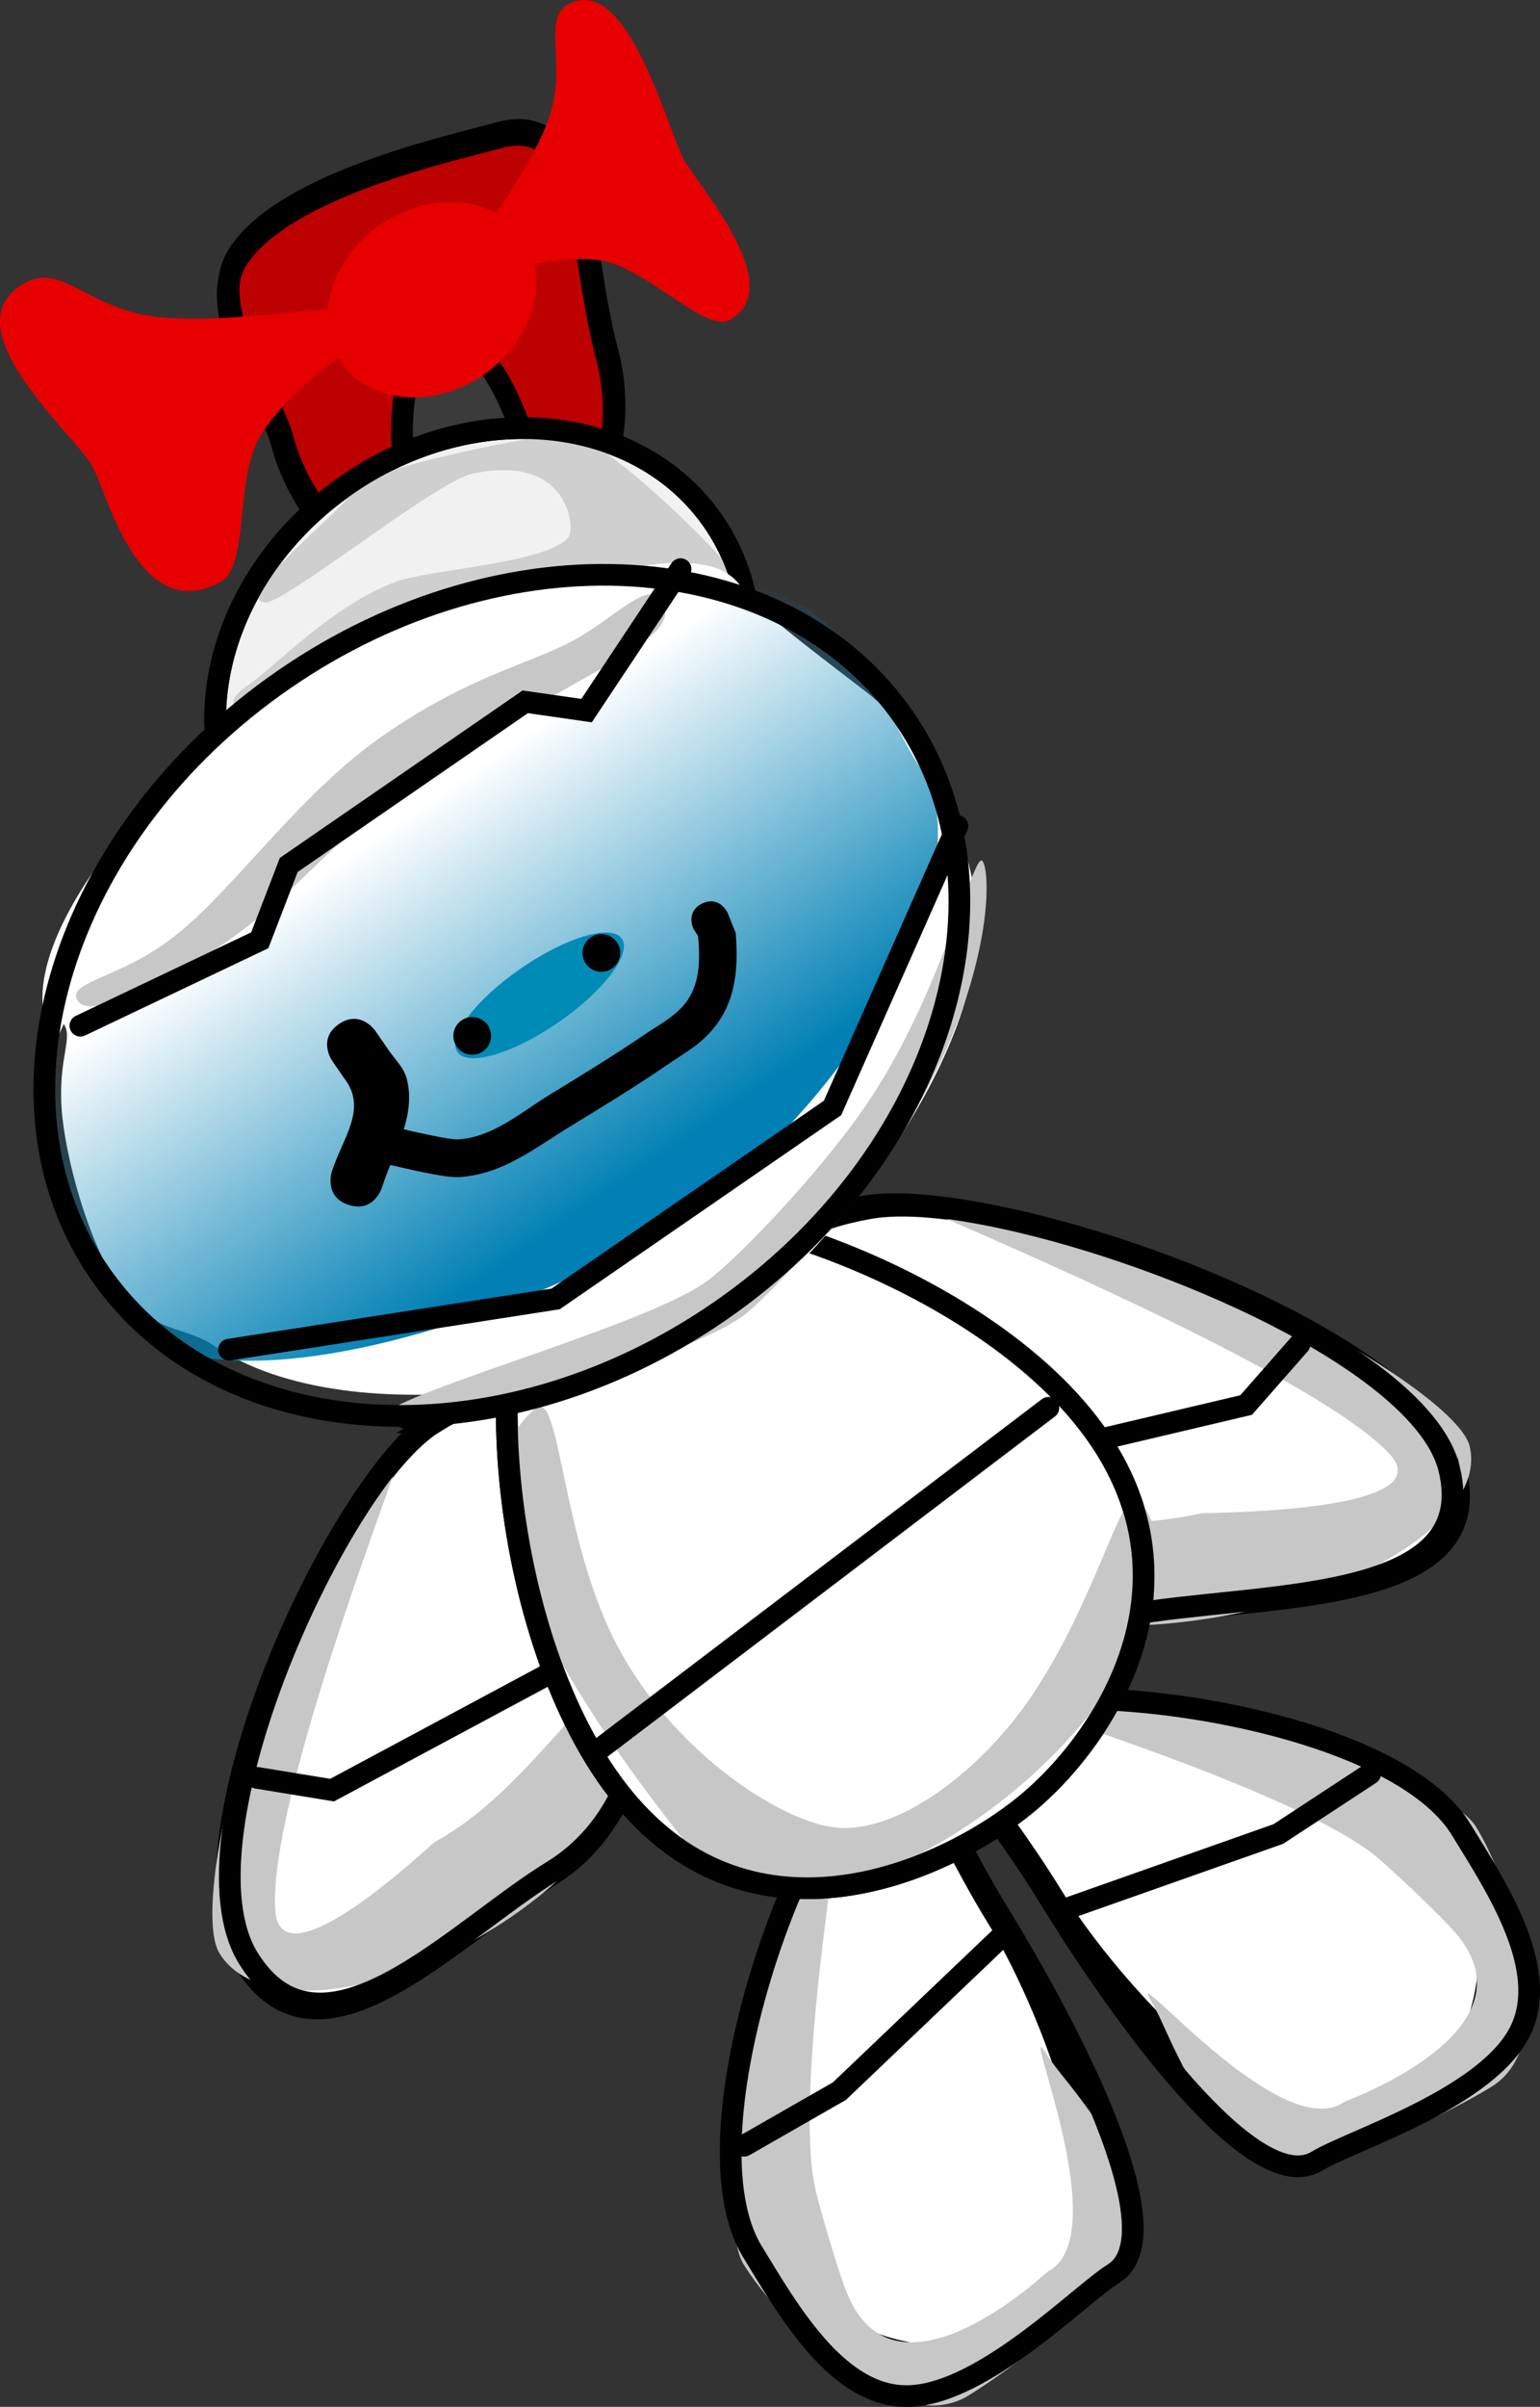 <svg version="1.1" xmlns="http://www.w3.org/2000/svg" xmlns:xlink="http://www.w3.org/1999/xlink" width="355.085" height="554.616" viewBox="0,0,355.085,554.616"><rect x="0" y="0" width="355.085" height="554.616" fill="#333333" stroke="none"/><defs><linearGradient x1="297.13" y1="210" x2="353.054" y2="291.13" gradientUnits="userSpaceOnUse" id="color-1"><stop offset="0" stop-color="#0080b4" stop-opacity="0"/><stop offset="1" stop-color="#0080b4"/></linearGradient></defs><g transform="translate(-230.68,-3.342)"><g data-paper-data="{&quot;isPaintingLayer&quot;:true}" fill-rule="nonzero" stroke-width="5" stroke-linejoin="miter" stroke-miterlimit="10" stroke-dasharray="" stroke-dashoffset="0" style="mix-blend-mode: normal"><g data-paper-data="{&quot;index&quot;:null}"><path d="M566.201,426.402c16.31,26.585 4.531,54.703 -10.13,63.698c-6.05,3.712 -18.732,7.741 -32.302,0.739c-19.316,-9.967 -40.769,-34.783 -50.35,-50.398c-16.31,-26.585 -28.196,-33.165 -13.534,-42.16c14.661,-8.995 90.005,1.536 106.316,28.12z" fill="#ffffff" stroke="#000000" stroke-linecap="butt"/><path d="M570.979,424.228c7.859,12.81 20.51,49.594 3.558,59.994c-7.765,4.764 -34.25,19.086 -49.44,15.378c-17.97,-4.386 -24.552,-27.887 -28.811,-34.829c-7.367,-12.007 29.716,33.521 44.458,22.837c0.308,-0.223 44.843,-16.044 25.685,-38.704c-3.62,-4.281 -15.438,-15.299 -18.406,-17.742c-18.04,-14.848 -81.647,-34.206 -81.02,-34.591c16.952,-10.4 96.116,14.846 103.976,27.656z" fill="#c7c7c7" stroke="none" stroke-linecap="butt"/><path d="M567.554,424.886c8.029,13.086 21.365,32.981 13.112,47.479c-8.513,14.956 -38.864,24.383 -46.309,28.951c-14.661,8.995 -45.597,-34.38 -61.907,-60.965c-16.31,-26.585 -28.196,-33.165 -13.534,-42.16c14.661,-8.995 92.328,0.111 108.639,26.695z" fill="none" stroke="#000000" stroke-linecap="butt"/><path d="M546.613,412.059l-21.17,13.883l-48.434,17.089" fill="none" stroke="#000000" stroke-linecap="round"/></g><g data-paper-data="{&quot;index&quot;:null}"><path d="M429.274,414.22c14.661,-8.995 15.143,4.582 31.453,31.166c9.58,15.615 21.984,45.983 22.118,67.719c0.094,15.269 -9.243,24.75 -15.293,28.462c-14.661,8.995 -45.065,6.757 -61.376,-19.828c-16.31,-26.585 8.436,-98.524 23.097,-107.519z" fill="#ffffff" stroke="#000000" stroke-linecap="butt"/><path d="M424.525,419.791c0.627,-0.385 -10.932,65.09 -5.868,87.899c0.833,3.753 5.301,19.28 7.478,24.446c11.521,27.345 45.802,-5.19 46.14,-5.363c16.204,-8.302 -7.584,-61.987 -0.217,-49.98c4.259,6.942 22.227,23.457 17.997,41.464c-3.576,15.221 -28.343,32.344 -36.108,37.108c-16.952,10.4 -44.013,-17.542 -51.872,-30.353c-7.859,-12.81 5.499,-94.822 22.451,-105.223z" fill="#c7c7c7" stroke="none" stroke-linecap="butt"/><path d="M429.631,413.314c14.661,-8.995 15.143,4.582 31.453,31.166c16.31,26.585 40.963,73.814 26.302,82.809c-7.444,4.567 -29.6,27.354 -46.789,28.168c-16.664,0.789 -28.358,-20.114 -36.386,-33.199c-16.31,-26.585 10.759,-99.949 25.42,-108.944z" fill="none" stroke="#000000" stroke-linecap="butt"/><path d="M461.409,449.759l-37.177,35.437l-21.968,12.583" fill="none" stroke="#000000" stroke-linecap="round"/></g><g data-paper-data="{&quot;index&quot;:null}"><path d="M566.35,342.199c7.657,31.594 -44.411,28.217 -74.606,33.723c-30.195,5.506 -60.88,-15.642 -68.537,-47.236c-7.657,-31.594 -22.303,-41.43 7.892,-46.936c30.195,-5.506 127.594,28.855 135.251,60.449z" fill="#ffffff" stroke="#000000" stroke-linecap="butt"/><path d="M569.542,336.584c3.69,15.224 -21.622,32.727 -56.534,39.094c-34.913,6.367 -66.206,-0.813 -69.896,-16.037c-3.458,-14.269 33.01,-0.368 64.534,-7.595c0.864,-0.198 56.378,0.076 43.343,-13.76c-18.786,-19.94 -108.407,-56.233 -107.115,-56.469c34.913,-6.367 121.978,39.544 125.668,54.768z" fill="#c7c7c7" stroke="none" stroke-linecap="butt"/><path d="M564.84,341.856c7.657,31.594 -44.411,28.217 -74.606,33.723c-30.195,5.506 -60.88,-15.642 -68.537,-47.236c-7.657,-31.594 -22.303,-41.43 7.892,-46.936c30.195,-5.506 127.594,28.855 135.251,60.449z" fill="none" stroke="#000000" stroke-linecap="butt"/><path d="M530.31,313.098l-12.305,14.005l-81.003,19.105" fill="none" stroke="#000000" stroke-linecap="round"/></g><g><path d="M330.862,331.089c22.813,-13.996 20.341,1.879 37.225,29.397c16.883,27.518 12.076,61.172 -10.737,75.169c-22.813,13.996 -53.307,47.484 -70.19,19.966c-16.883,-27.518 20.889,-110.536 43.702,-124.532z" fill="#ffffff" stroke="#000000" stroke-linecap="butt"/><path d="M281.29,453.445c-8.135,-13.26 15.188,-98.51 41.566,-114.693c0.976,-0.599 -30.567,79.186 -28.705,104.87c1.292,17.822 36.09,-15.466 36.771,-15.837c24.833,-13.538 38.264,-45.374 45.89,-32.946c8.135,13.26 -6.653,37.129 -33.03,53.312c-26.378,16.183 -54.356,18.553 -62.491,5.293z" fill="#c7c7c7" stroke="none" stroke-linecap="butt"/><path d="M331.578,329.939c22.813,-13.996 20.341,1.879 37.225,29.397c16.883,27.518 12.076,61.172 -10.737,75.169c-22.813,13.996 -53.307,47.484 -70.19,19.966c-16.883,-27.518 20.889,-110.536 43.702,-124.532z" fill="none" stroke="#000000" stroke-linecap="butt"/><path d="M371.432,381.439l-64.177,34.4l-17.378,-2.841" fill="none" stroke="#000000" stroke-linecap="round"/></g><g><path d="M358.842,287.112c18.959,-15.565 91.431,5.987 121.363,42.446c29.933,36.459 5.992,74.018 -12.967,89.583c-18.959,15.565 -62.858,34.967 -92.791,-1.492c-29.933,-36.459 -34.564,-114.972 -15.605,-130.537z" fill="#ffffff" stroke="#000000" stroke-linecap="butt"/><path d="M354.253,327.812c5.48,-4.499 5.912,29.442 18.106,53.497c12.893,25.435 37.738,41.244 50.151,43.048c14.903,2.166 34.5,-13.203 45.826,-29.894c15.779,-23.252 21.118,-50.136 25.156,-45.217c11.633,14.17 -1.574,44.243 -29.5,67.17c-27.926,22.927 -59.995,30.027 -71.629,15.857c-11.633,-14.17 -66.036,-81.533 -38.11,-104.461z" fill="#c7c7c7" stroke="none" stroke-linecap="butt"/><path d="M358.842,287.112c18.959,-15.565 91.431,5.987 121.363,42.446c29.933,36.459 5.992,74.018 -12.967,89.583c-18.959,15.565 -62.858,34.967 -92.791,-1.492c-29.933,-36.459 -34.564,-114.972 -15.605,-130.537z" fill="none" stroke="#000000" stroke-linecap="butt"/><path d="M472.407,327.751l-103.439,78.609" fill="none" stroke="#000000" stroke-linecap="round"/></g><g><path d="M285.702,62.63c11.011,-16.199 48.382,-24.453 60.027,-27.585c20.677,-5.561 18.411,26.588 24.725,50.064c6.314,23.477 -5.329,47.017 -26.005,52.578c-20.677,5.561 -42.557,-8.962 -48.872,-32.439c-2.758,-10.254 -18.415,-30.056 -9.875,-42.618z" fill="#bd0000" stroke="#000000" stroke-linecap="butt"/><path d="M295.784,104.125c-2.758,-10.254 -18.415,-30.056 -9.875,-42.618c11.011,-16.199 48.382,-24.453 60.027,-27.585c20.677,-5.561 18.411,26.588 24.725,50.064c6.314,23.477 -5.329,47.017 -26.005,52.578c-20.677,5.561 -42.557,-8.962 -48.872,-32.439z" fill="none" stroke="#000000" stroke-linecap="butt"/><path d="M332.125,81.949c11.205,-2.994 18.666,18.845 21.833,30.697c3.167,11.851 0.84,9.226 -10.364,12.22c-11.205,2.994 -14.693,8.266 -17.86,-3.585c-3.167,-11.851 -4.814,-36.337 6.391,-39.331z" fill="#3b3b3b" stroke="#000000" stroke-linecap="butt"/><path d="M310.784,114.996c29.382,-20.253 67.156,-16.426 84.371,8.548c17.215,24.974 7.353,61.639 -22.029,81.892c-29.382,20.253 -67.156,16.426 -84.371,-8.548c-17.215,-24.974 -7.353,-61.639 22.029,-81.892z" fill="#f1f1f1" stroke="#000000" stroke-linecap="butt"/><path d="M324.046,175.504c-8.861,-12.854 -52.888,-2.783 -35.626,-14.682c5.564,-3.836 18.947,-17.986 33.487,-23.413c7.737,-2.888 35.334,-4.264 39.891,-10.356c1.599,-2.137 -0.096,-19.411 -22.316,-14.518c-8.392,1.848 -43.408,30.132 -47.721,29.644c-8.213,-0.928 19.997,-23.056 19.304,-24.637c-2.318,-5.287 45.368,-14.464 50.481,-14.16c8.312,0.494 33.908,26.286 35.993,29.31c8.861,12.854 -8.932,32.643 -26.193,44.542c-17.262,11.899 -38.438,11.124 -47.299,-1.73z" fill="#cfcfcf" stroke="none" stroke-linecap="butt"/><path d="M310.784,114.996c29.382,-20.253 67.156,-16.426 84.371,8.548c17.215,24.974 7.353,61.639 -22.029,81.892c-29.382,20.253 -67.156,16.426 -84.371,-8.548c-17.215,-24.974 -7.353,-61.639 22.029,-81.892z" fill="none" stroke="#000000" stroke-linecap="butt"/><path d="M243.426,243.595c-13.418,-19.465 20.852,-61.461 58.13,-87.157c19.304,-13.307 38.799,-15.861 57.894,-19.271c17.78,-3.175 35.616,-8.021 42.085,1.364c3.408,4.944 14.509,13.218 28.802,24.2c13.861,10.65 22.75,30.442 25.254,47.486c5.079,34.57 -35.181,83.052 -53.807,95.892c-21.714,14.968 -89.284,29.419 -121.994,7.178c-5.978,-4.065 -14.344,-3.297 -20.442,-11.498c-8.36,-11.244 -13.729,-32.43 -14.454,-42.866c-0.82,-11.803 2.698,-16.401 0.483,-19.614z" fill="#ffffff" stroke="none" stroke-linecap="butt"/><path d="M256.929,297.551c-7.99,-11.59 -23.098,-38.18 -15.096,-54.601c7.465,-15.319 37.128,-20.425 55.297,-32.95c5.616,-3.871 24.166,-24.872 37.924,-33.892c13.127,-8.606 21.307,-5.111 33.489,-14.007c8.415,-6.144 11.934,-19.731 17.875,-21.575c36.874,-11.444 47.011,25.985 56.434,39.655c15.443,22.404 -15.1,76.135 -52.745,102.084c-29.529,20.355 -85.495,40.037 -115.57,33.285c-8.267,-1.856 -14.278,-13.169 -17.608,-18z" fill="url(#color-1)" stroke="none" stroke-linecap="butt"/><path d="M318.545,330.755c-3.291,-4.775 58.694,-20.839 74.671,-31.852c6.224,-4.29 25.12,-23.656 36.576,-40.074c17.951,-25.729 25.44,-59.947 27.449,-57.032c1.979,2.87 2.089,25.067 -13.443,53.647c-10.303,18.959 -35.798,47.003 -42.169,51.394c-15.976,11.013 -79.792,28.692 -83.083,23.917z" fill="#c7c7c7" stroke="none" stroke-linecap="butt"/><path d="M271.451,218.664c13.903,-11.216 28.472,-32.67 47.755,-45.963c19.745,-13.611 32.574,-15.965 43.223,-21.535c9.357,-4.894 17.512,-14.167 20.591,-9.701c6.582,9.549 -18.721,15.847 -55.815,41.417c-18.572,12.802 -25.893,23.585 -40.071,34.379c-14.14,10.766 -35.158,21.568 -38.445,16.8c-3.161,-4.585 9.92,-5.038 22.761,-15.398z" fill="#c7c7c7" stroke="none" stroke-linecap="butt"/><path d="M296.201,159.887c51.234,-35.317 115.241,-31.345 142.963,8.871c27.722,40.216 8.661,101.448 -42.573,136.764c-51.234,35.317 -115.241,31.345 -142.963,-8.871c-27.722,-40.216 -8.661,-101.448 42.573,-136.764z" fill="none" stroke="#000000" stroke-linecap="butt"/><path d="M451.432,193.672l-28.789,64.97l-63.84,44.006l-75.32,11.699" fill="none" stroke="#000000" stroke-linecap="round"/><path d="M387.605,134.489l-21.674,32.598l-14.146,-2.021l-54.53,37.589l-6.676,17.355l-41.366,19.685" fill="none" stroke="#000000" stroke-linecap="round"/><path d="M350.808,226.476c10.467,-7.215 20.877,-10.273 23.25,-6.83c2.373,3.443 -4.188,12.084 -14.655,19.299c-10.467,7.215 -20.877,10.273 -23.25,6.83c-2.373,-3.443 4.188,-12.084 14.655,-19.299z" fill="#008bb7" stroke="none" stroke-linecap="butt"/><path d="M335.984,244.512c-1.363,-1.977 -0.865,-4.685 1.112,-6.048c1.977,-1.363 4.685,-0.865 6.048,1.112c1.363,1.977 0.865,4.685 -1.112,6.048c-1.977,1.363 -4.685,0.865 -6.048,-1.112z" fill="#000000" stroke="none" stroke-linecap="butt"/><path d="M365.762,225.394c-1.363,-1.977 -0.865,-4.685 1.112,-6.048c1.977,-1.363 4.685,-0.865 6.048,1.112c1.363,1.977 0.865,4.685 -1.112,6.048c-1.977,1.363 -4.685,0.865 -6.048,-1.112z" fill="#000000" stroke="none" stroke-linecap="butt"/><path d="M308.802,239.33c4.988,-3.438 8.426,1.55 8.426,1.55l2.75,3.99c1.493,2.335 3.779,4.324 4.478,7.006c1.045,4.007 0.487,7.893 -0.672,11.695c3.404,0.792 10.617,2.431 12.489,2.323c8.071,-0.464 14.665,-6.335 21.25,-10.357c7.378,-4.507 14.699,-8.972 21.845,-13.841c3.389,-2.309 7.313,-4.28 9.755,-7.757c3.071,-4.372 2.962,-9.905 2.518,-14.918l-1.101,-1.714c0,0 -1.846,-3.937 2.092,-5.783c3.937,-1.846 5.783,2.092 5.783,2.092l1.893,4.673c0.574,7.065 0.261,14.481 -4.008,20.565c-3.415,4.868 -7.055,6.617 -12.023,10.023c-7.254,4.974 -14.716,9.5 -22.22,14.083c-8.214,5.017 -15.362,10.918 -25.402,11.624c-3.302,0.232 -12.5,-2.015 -15.978,-2.809c-0.719,1.771 -1.408,3.529 -1.958,5.277c0,0 -1.826,5.776 -7.602,3.95c-5.776,-1.826 -3.95,-7.602 -3.95,-7.602c2.521,-7.931 8.376,-14.602 2.835,-21.652l-2.75,-3.99c0,0 -3.438,-4.988 1.55,-8.426z" fill="#000000" stroke="none" stroke-linecap="butt"/><path d="M318.371,55.109c11.569,-7.975 26.284,-6.699 32.866,2.851c6.582,9.549 2.54,23.755 -9.029,31.73c-11.569,7.975 -26.284,6.699 -32.866,-2.851c-6.582,-9.549 -2.54,-23.755 9.029,-31.73z" fill="#e60000" stroke="none" stroke-linecap="butt"/><path d="M251.974,110.792c-3.691,-7.005 -33.912,-32.572 -15.265,-42.397c8.531,-4.495 14.494,6.524 31.087,8.061c19.676,1.822 49.701,-5.045 51.703,-1.245c2.269,4.305 -17.604,11.665 -28.348,27.832c-6.736,10.136 -2.609,30.705 -9.795,34.491c-18.647,9.825 -25.692,-19.737 -29.383,-26.742z" fill="#e60000" stroke="none" stroke-linecap="butt"/><path d="M388.591,40.462c4.026,6.8 23.973,29.501 10.069,36.707c-5.358,2.777 -19.506,-12.474 -29.517,-13.825c-15.968,-2.155 -28.429,7.393 -30.904,3.213c-2.184,-3.689 13.423,-20.669 18.863,-35.591c4.587,-12.584 -1.691,-23.392 4.67,-26.689c13.904,-7.206 22.793,29.385 26.819,36.185z" data-paper-data="{&quot;index&quot;:null}" fill="#e60000" stroke="none" stroke-linecap="butt"/></g></g></g></svg>